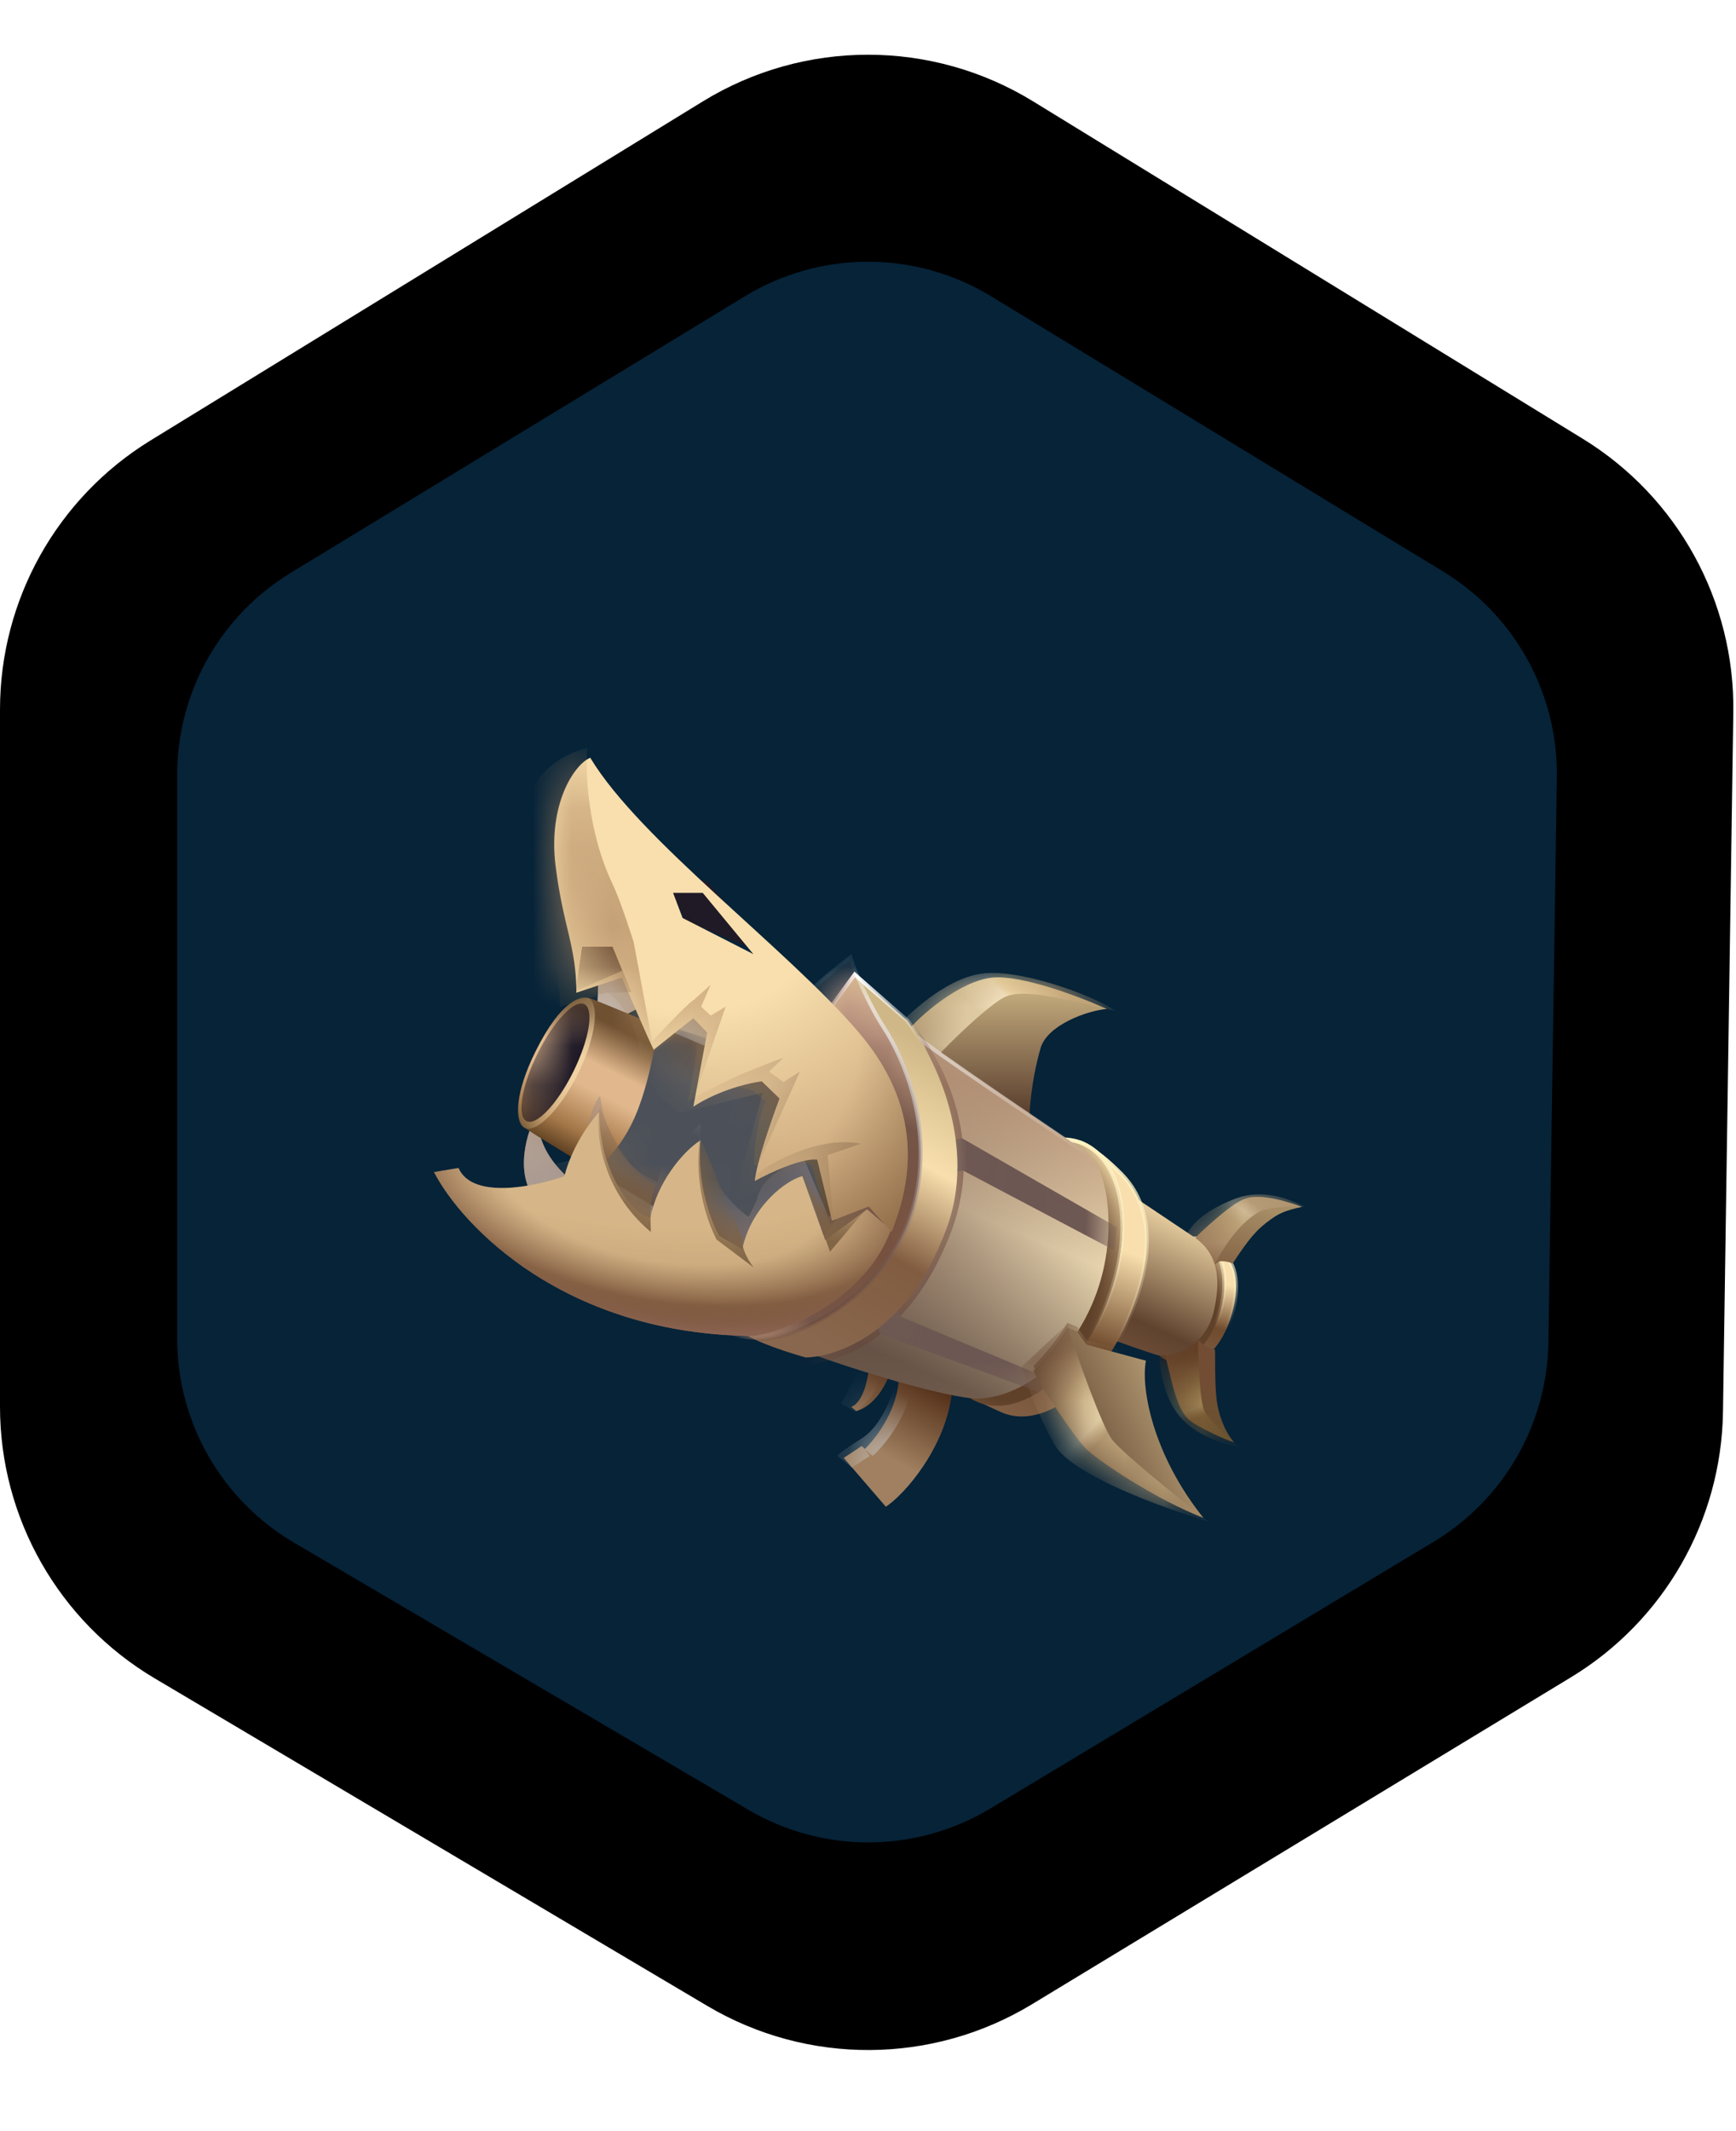 <svg width="44" height="54" viewBox="0 0 44 54" fill="none" xmlns="http://www.w3.org/2000/svg">
<path d="M3.816 11.16L17.816 2.568C20.383 0.993 23.617 0.993 26.184 2.568L40.118 11.119C42.525 12.596 43.974 15.233 43.932 18.056L43.67 35.778C43.629 38.532 42.174 41.071 39.819 42.499L26.155 50.786C23.63 52.316 20.468 52.333 17.928 50.828L3.922 42.528C1.491 41.087 0 38.471 0 35.645V17.979C0 15.197 1.445 12.615 3.816 11.16Z" fill="currentColor"/>
<path d="M7.37 14.514L18.88 7.507C20.796 6.34 23.203 6.34 25.12 7.507L36.579 14.483C38.395 15.588 39.491 17.572 39.459 19.698L39.245 34.014C39.214 36.087 38.115 37.997 36.338 39.066L25.1 45.826C23.216 46.959 20.863 46.971 18.967 45.857L7.449 39.087C5.616 38.009 4.49 36.041 4.49 33.914V19.639C4.49 17.545 5.581 15.602 7.37 14.514Z" fill="#062338"/>
<g filter="url(#filter0_i_701_7528)">
<path d="M21.576 33.65C21.881 33.524 21.999 32.946 22.02 32.672L22.821 32.567L24.129 33.271C23.977 34.669 22.931 35.866 22.452 36.179L21.385 34.941L21.842 34.641L21.92 34.715C22.175 34.473 22.703 33.796 22.774 33.02L22.505 32.928C22.241 33.522 21.865 33.72 21.703 33.754L21.576 33.65Z" fill="url(#paint0_linear_701_7528)"/>
<mask id="mask0_701_7528" style="mask-type:alpha" maskUnits="userSpaceOnUse" x="21" y="32" width="4" height="5">
<path d="M21.576 33.65C21.881 33.524 21.999 32.946 22.02 32.672L22.821 32.567L24.129 33.271C23.977 34.669 22.931 35.866 22.452 36.179L21.385 34.941L21.842 34.641L21.92 34.715C22.175 34.473 22.703 33.796 22.774 33.02L22.505 32.928C22.241 33.522 21.865 33.72 21.703 33.754L21.576 33.65Z" fill="url(#paint1_linear_701_7528)"/>
</mask>
<g mask="url(#mask0_701_7528)">
<g style="mix-blend-mode:overlay">
<path d="M22.046 34.89L21.588 35.189L21.224 34.89C21.228 34.869 21.358 34.749 21.848 34.442C22.339 34.135 22.635 33.325 22.722 32.959L22.316 32.831C22.25 33.3 21.866 33.652 21.682 33.77L21.318 33.567L21.848 32.553L22.399 32.735L23.117 32.959C23.067 33.838 22.43 34.613 22.119 34.89L21.921 34.741L22.046 34.89Z" fill="url(#paint2_linear_701_7528)"/>
</g>
</g>
<path d="M25.153 22.771C24.339 22.849 23.291 23.743 22.944 24.196L26.09 26.503C26.082 26.211 26.128 25.415 26.374 24.56C26.544 23.968 27.562 23.608 28.053 23.565C27.375 23.258 25.897 22.7 25.153 22.771Z" fill="url(#paint3_linear_701_7528)"/>
<mask id="mask1_701_7528" style="mask-type:alpha" maskUnits="userSpaceOnUse" x="22" y="22" width="7" height="5">
<path d="M25.153 22.771C24.339 22.849 23.291 23.743 22.944 24.196L26.09 26.503C26.082 26.211 26.128 25.415 26.374 24.56C26.544 23.968 27.562 23.608 28.053 23.565C27.375 23.258 25.897 22.7 25.153 22.771Z" fill="#C4C4C4"/>
</mask>
<g mask="url(#mask1_701_7528)">
<path d="M25.494 23.25C25.152 23.39 24.145 24.331 23.697 24.831L22.591 24.142C23.065 23.675 23.887 22.86 24.803 22.682C25.72 22.504 27.621 23.175 28.279 23.614C27.502 23.466 26.087 23.006 25.494 23.25Z" fill="url(#paint4_linear_701_7528)"/>
</g>
<path d="M31.226 31.287C31.107 31.716 30.898 32.072 30.659 32.303C30.419 32.534 30.153 32.635 29.916 32.566C29.857 32.548 29.778 32.523 29.713 32.502C29.681 32.491 29.653 32.481 29.632 32.474L29.616 32.469C29.613 32.461 29.61 32.451 29.606 32.438C29.597 32.408 29.584 32.364 29.57 32.309C29.54 32.199 29.503 32.045 29.471 31.871C29.407 31.521 29.367 31.094 29.457 30.771C29.495 30.633 29.576 30.478 29.677 30.321C29.777 30.165 29.898 30.009 30.013 29.87C30.128 29.732 30.239 29.611 30.321 29.525C30.362 29.482 30.395 29.447 30.419 29.424C30.428 29.414 30.436 29.406 30.442 29.4C30.446 29.402 30.451 29.403 30.457 29.405C30.479 29.413 30.512 29.425 30.556 29.446C30.644 29.488 30.774 29.563 30.941 29.695C31.104 29.824 31.233 30.008 31.293 30.265C31.354 30.523 31.345 30.858 31.226 31.287Z" fill="url(#paint5_linear_701_7528)" stroke="url(#paint6_linear_701_7528)" stroke-width="0.1"/>
<path d="M30.936 31.203C30.818 31.631 30.608 31.987 30.367 32.217C30.125 32.448 29.857 32.548 29.616 32.478C29.376 32.408 29.199 32.178 29.111 31.851C29.024 31.525 29.029 31.109 29.147 30.681C29.266 30.252 29.476 29.896 29.717 29.666C29.959 29.435 30.227 29.335 30.468 29.405C30.708 29.475 30.885 29.706 30.972 30.032C31.059 30.358 31.055 30.774 30.936 31.203Z" fill="#6D533B"/>
<path d="M30.936 31.203C30.818 31.631 30.608 31.987 30.367 32.217C30.125 32.448 29.857 32.548 29.616 32.478C29.376 32.408 29.199 32.178 29.111 31.851C29.024 31.525 29.029 31.109 29.147 30.681C29.266 30.252 29.476 29.896 29.717 29.666C29.959 29.435 30.227 29.335 30.468 29.405C30.708 29.475 30.885 29.706 30.972 30.032C31.059 30.358 31.055 30.774 30.936 31.203Z" fill="url(#paint7_radial_701_7528)"/>
<path d="M30.936 31.203C30.818 31.631 30.608 31.987 30.367 32.217C30.125 32.448 29.857 32.548 29.616 32.478C29.376 32.408 29.199 32.178 29.111 31.851C29.024 31.525 29.029 31.109 29.147 30.681C29.266 30.252 29.476 29.896 29.717 29.666C29.959 29.435 30.227 29.335 30.468 29.405C30.708 29.475 30.885 29.706 30.972 30.032C31.059 30.358 31.055 30.774 30.936 31.203Z" stroke="url(#paint8_linear_701_7528)" stroke-width="0.1"/>
<path d="M29.7 33.023C29.62 32.712 29.532 32.333 29.532 32.333C30.012 32.298 30.351 31.937 30.351 31.937L30.523 32.098C30.523 32.098 30.656 32.144 30.796 32.203C30.796 33.054 30.813 33.336 30.854 33.582C30.887 33.775 30.994 34.214 31.278 34.547C30.986 34.46 30.479 34.201 30.267 34.07C30.054 33.938 29.886 33.753 29.7 33.023Z" fill="url(#paint9_linear_701_7528)"/>
<mask id="mask2_701_7528" style="mask-type:alpha" maskUnits="userSpaceOnUse" x="29" y="31" width="3" height="4">
<path d="M29.7 33.023C29.62 32.712 29.532 32.333 29.532 32.333C30.012 32.298 30.351 31.937 30.351 31.937L30.523 32.098C30.523 32.098 30.656 32.144 30.796 32.203C30.796 33.054 30.813 33.336 30.854 33.582C30.887 33.775 30.994 34.214 31.278 34.547C30.986 34.46 30.479 34.201 30.267 34.07C30.054 33.938 29.886 33.753 29.7 33.023Z" fill="url(#paint10_linear_701_7528)"/>
</mask>
<g mask="url(#mask2_701_7528)">
<path d="M30.531 33.759C30.414 33.569 30.352 32.336 30.375 31.873C30.107 31.97 29.466 32.114 29.377 32.059C29.355 32.403 29.415 33.234 29.834 33.809C30.252 34.385 31.069 34.615 31.425 34.659C31.103 34.452 30.649 33.949 30.531 33.759Z" fill="url(#paint11_linear_701_7528)"/>
</g>
<path d="M30.628 29.049C30.348 29.298 30.278 29.389 30.278 29.389C30.594 29.602 30.767 30.053 30.767 30.053L30.914 29.96C30.914 29.96 31.066 29.938 31.242 30.017C31.653 29.389 31.856 29.145 32.218 28.891C32.384 28.774 32.533 28.678 33 28.581C32.713 28.469 32.209 28.327 31.916 28.327C31.622 28.327 31.46 28.307 30.628 29.049Z" fill="url(#paint12_linear_701_7528)"/>
<mask id="mask3_701_7528" style="mask-type:alpha" maskUnits="userSpaceOnUse" x="30" y="28" width="3" height="3">
<path d="M30.628 29.049C30.348 29.298 30.278 29.389 30.278 29.389C30.594 29.602 30.767 30.053 30.767 30.053L30.914 29.96C30.914 29.96 31.066 29.938 31.242 30.017C31.653 29.389 31.856 29.145 32.218 28.891C32.384 28.774 32.533 28.678 33 28.581C32.713 28.469 32.209 28.327 31.916 28.327C31.622 28.327 31.46 28.307 30.628 29.049Z" fill="url(#paint13_linear_701_7528)"/>
</mask>
<g mask="url(#mask3_701_7528)">
<path d="M31.902 28.714C31.747 28.794 31.199 29.171 30.728 30.16C30.479 29.878 30.017 29.544 30.017 29.381C30.199 29.019 30.467 28.722 31.234 28.401C32 28.081 32.694 28.398 33.081 28.577C32.631 28.584 32.169 28.574 31.902 28.714Z" fill="url(#paint14_linear_701_7528)"/>
</g>
<path d="M30.302 29.371L28.598 28.23C29.195 29.608 28.294 31.569 28.009 31.876C28.38 32.019 29.156 32.286 29.324 32.334C29.534 32.395 30.542 32.293 30.781 31.157C31.009 30.071 30.659 29.642 30.302 29.371Z" fill="url(#paint15_linear_701_7528)"/>
<path d="M15.117 24.104L15.187 22.336C15.721 22.274 16.91 22.541 17.671 23.158C18.432 23.775 20.345 26.129 21.207 27.229L22.559 28.997L19.634 30.19L13.624 28.463C12.999 27.756 13.364 26.647 13.624 26.181C13.592 26.986 14.025 27.538 14.546 27.969L18.032 27.661L17.08 25.173L16.349 23.456L15.117 24.104Z" fill="url(#paint16_radial_701_7528)"/>
<path style="mix-blend-mode:multiply" d="M15.117 24.104L15.187 22.336C15.721 22.274 16.91 22.541 17.671 23.158C18.432 23.775 20.345 26.129 21.207 27.229L22.559 28.997L19.634 30.19L13.624 28.463C12.999 27.756 13.364 26.647 13.624 26.181C13.592 26.986 14.025 27.538 14.546 27.969L18.032 27.661L17.08 25.173L16.349 23.456L15.117 24.104Z" fill="url(#paint17_linear_701_7528)"/>
<path d="M17.37 21.328L16.81 20.136L17.931 20.341L19.534 22.233L17.37 21.328Z" fill="#201A27"/>
<path d="M28.633 31.341C28.26 32.248 27.708 32.974 27.119 33.417C26.53 33.86 25.909 34.014 25.391 33.79C25.266 33.736 25.101 33.658 24.966 33.594C24.898 33.562 24.839 33.534 24.796 33.513L24.745 33.489L24.742 33.487L24.74 33.476C24.737 33.458 24.732 33.432 24.726 33.397C24.714 33.328 24.698 33.228 24.68 33.104C24.644 32.855 24.602 32.508 24.578 32.118C24.53 31.337 24.554 30.388 24.837 29.698C24.959 29.403 25.178 29.083 25.44 28.767C25.702 28.452 26.006 28.144 26.294 27.873C26.583 27.602 26.856 27.368 27.057 27.202C27.158 27.119 27.241 27.053 27.298 27.008C27.326 26.985 27.349 26.967 27.364 26.956L27.373 26.949C27.373 26.949 27.373 26.949 27.374 26.949C27.386 26.954 27.404 26.962 27.427 26.973C27.475 26.996 27.545 27.034 27.637 27.093C27.82 27.21 28.086 27.411 28.418 27.746C28.745 28.078 28.984 28.523 29.05 29.11C29.115 29.699 29.006 30.433 28.633 31.341Z" fill="url(#paint18_linear_701_7528)" stroke="url(#paint19_linear_701_7528)" stroke-width="0.1"/>
<path d="M28.024 31.077C27.651 31.984 27.097 32.71 26.504 33.151C25.911 33.592 25.285 33.744 24.761 33.517C24.238 33.291 23.906 32.724 23.8 31.98C23.694 31.237 23.814 30.323 24.186 29.416C24.559 28.509 25.113 27.784 25.705 27.343C26.299 26.902 26.925 26.75 27.449 26.976C27.972 27.203 28.303 27.77 28.41 28.514C28.516 29.256 28.396 30.17 28.024 31.077Z" fill="#6D533B"/>
<path d="M28.024 31.077C27.651 31.984 27.097 32.71 26.504 33.151C25.911 33.592 25.285 33.744 24.761 33.517C24.238 33.291 23.906 32.724 23.8 31.98C23.694 31.237 23.814 30.323 24.186 29.416C24.559 28.509 25.113 27.784 25.705 27.343C26.299 26.902 26.925 26.75 27.449 26.976C27.972 27.203 28.303 27.77 28.41 28.514C28.516 29.256 28.396 30.17 28.024 31.077Z" fill="url(#paint20_radial_701_7528)"/>
<path d="M28.024 31.077C27.651 31.984 27.097 32.71 26.504 33.151C25.911 33.592 25.285 33.744 24.761 33.517C24.238 33.291 23.906 32.724 23.8 31.98C23.694 31.237 23.814 30.323 24.186 29.416C24.559 28.509 25.113 27.784 25.705 27.343C26.299 26.902 26.925 26.75 27.449 26.976C27.972 27.203 28.303 27.77 28.41 28.514C28.516 29.256 28.396 30.17 28.024 31.077Z" stroke="url(#paint21_linear_701_7528)" stroke-width="0.1"/>
<path d="M24.783 33.438C24.071 33.438 21.711 32.726 20.696 32.349C21.457 32.164 22.656 31.51 23.621 29.512C24.723 27.229 23.668 25.269 23.22 24.227C24.636 25.269 27.394 27.076 27.608 27.25C28.088 27.64 28.449 29.635 27.507 31.403C26.566 33.171 25.244 33.438 24.783 33.438Z" fill="url(#paint22_linear_701_7528)"/>
<path style="mix-blend-mode:multiply" d="M24.783 33.438C24.071 33.438 21.711 32.726 20.696 32.349C21.457 32.164 22.656 31.51 23.621 29.512C24.723 27.229 23.668 25.269 23.22 24.227C24.636 25.269 27.394 27.076 27.608 27.25C28.088 27.64 28.449 29.635 27.507 31.403C26.566 33.171 25.244 33.438 24.783 33.438Z" fill="url(#paint23_radial_701_7528)" fill-opacity="0.65"/>
<path style="mix-blend-mode:overlay" d="M24.783 33.438C24.071 33.438 21.711 32.726 20.696 32.349C21.457 32.164 22.656 31.51 23.621 29.512C24.723 27.229 23.668 25.269 23.22 24.227C24.636 25.269 27.394 27.076 27.608 27.25C28.088 27.64 28.449 29.635 27.507 31.403C26.566 33.171 25.244 33.438 24.783 33.438Z" fill="url(#paint24_linear_701_7528)" fill-opacity="0.5"/>
<path d="M24.783 33.404C24.609 33.404 24.331 33.361 23.994 33.288C23.657 33.215 23.265 33.115 22.862 33.002C22.108 32.791 21.322 32.54 20.809 32.354C21.582 32.133 22.725 31.444 23.651 29.527C24.672 27.411 23.852 25.569 23.368 24.48C23.344 24.427 23.322 24.377 23.3 24.328C24.005 24.841 24.994 25.517 25.846 26.093C26.084 26.253 26.31 26.405 26.517 26.545C26.699 26.668 26.867 26.78 27.013 26.879C27.325 27.09 27.535 27.234 27.587 27.276C27.7 27.368 27.81 27.558 27.896 27.826C27.981 28.092 28.042 28.43 28.058 28.811C28.09 29.575 27.946 30.509 27.478 31.387C26.543 33.143 25.233 33.404 24.783 33.404Z" stroke="url(#paint25_linear_701_7528)" stroke-opacity="0.5" stroke-width="0.1"/>
<mask id="mask4_701_7528" style="mask-type:alpha" maskUnits="userSpaceOnUse" x="20" y="24" width="9" height="10">
<path d="M24.783 33.438C24.071 33.438 21.711 32.726 20.696 32.349C21.457 32.164 22.656 31.51 23.621 29.512C24.723 27.229 23.668 25.269 23.22 24.227C24.636 25.269 27.394 27.076 27.608 27.25C28.088 27.64 28.449 29.635 27.507 31.403C26.566 33.171 25.244 33.438 24.783 33.438Z" fill="url(#paint26_linear_701_7528)"/>
<path d="M24.783 33.438C24.071 33.438 21.711 32.726 20.696 32.349C21.457 32.164 22.656 31.51 23.621 29.512C24.723 27.229 23.668 25.269 23.22 24.227C24.636 25.269 27.394 27.076 27.608 27.25C28.088 27.64 28.449 29.635 27.507 31.403C26.566 33.171 25.244 33.438 24.783 33.438Z" fill="url(#paint27_radial_701_7528)" fill-opacity="0.65"/>
<path d="M24.783 33.438C24.071 33.438 21.711 32.726 20.696 32.349C21.457 32.164 22.656 31.51 23.621 29.512C24.723 27.229 23.668 25.269 23.22 24.227C24.636 25.269 27.394 27.076 27.608 27.25C28.088 27.64 28.449 29.635 27.507 31.403C26.566 33.171 25.244 33.438 24.783 33.438Z" fill="url(#paint28_linear_701_7528)" fill-opacity="0.5"/>
<path d="M24.783 33.404C24.609 33.404 24.331 33.361 23.994 33.288C23.657 33.215 23.265 33.115 22.862 33.002C22.108 32.791 21.322 32.54 20.809 32.354C21.582 32.133 22.725 31.444 23.651 29.527C24.672 27.411 23.852 25.569 23.368 24.48C23.344 24.427 23.322 24.377 23.3 24.328C24.005 24.841 24.994 25.517 25.846 26.093C26.084 26.253 26.31 26.405 26.517 26.545C26.699 26.668 26.867 26.78 27.013 26.879C27.325 27.09 27.535 27.234 27.587 27.276C27.7 27.368 27.81 27.558 27.896 27.826C27.981 28.092 28.042 28.43 28.058 28.811C28.09 29.575 27.946 30.509 27.478 31.387C26.543 33.143 25.233 33.404 24.783 33.404Z" stroke="url(#paint29_linear_701_7528)" stroke-opacity="0.5" stroke-width="0.1"/>
</mask>
<g mask="url(#mask4_701_7528)">
<g style="mix-blend-mode:multiply">
<path d="M24.095 29.241C22.974 32.161 20.959 32.657 20.055 32.575L19.307 32.025L21.86 23.672L23.1 23.898C23.539 24.39 25.103 26.612 24.095 29.241Z" fill="#603B30" fill-opacity="0.5"/>
</g>
<g style="mix-blend-mode:multiply">
<path d="M23.953 26.954L24.379 26.839L28.315 29.1L28.242 29.682L24.407 27.659L23.953 27.753V26.954Z" fill="#6D5752"/>
</g>
<g style="mix-blend-mode:multiply">
<path d="M22.175 31.46L22.316 31.8L26.501 33.341L26.776 33.013L22.821 31.36L22.579 30.959L22.175 31.46Z" fill="#6D5752"/>
</g>
<g filter="url(#filter1_i_701_7528)">
<path d="M30.502 36.461C29.224 34.87 28.91 33.178 29.044 32.478L27.54 32.074L27.299 31.738L27.052 31.639C26.775 32.133 26.286 32.651 26.192 32.732C26.443 33.255 27.228 34.385 27.491 34.675C27.755 34.965 29.291 35.999 30.502 36.461Z" fill="url(#paint30_linear_701_7528)"/>
</g>
</g>
<path d="M21.083 23.487L21.663 22.694L22.996 23.86C23.354 24.33 23.798 25.118 24.056 26.053C24.313 26.99 24.383 28.072 23.991 29.129C22.918 32.025 20.936 32.395 20.42 32.397L20.413 32.395L20.379 32.385C20.349 32.377 20.307 32.364 20.255 32.349C20.15 32.317 20.005 32.273 19.845 32.219C19.528 32.112 19.154 31.971 18.917 31.83C18.803 31.64 18.71 31.262 18.677 30.739C18.643 30.212 18.672 29.541 18.802 28.778C19.06 27.251 19.719 25.354 21.083 23.487Z" fill="url(#paint31_linear_701_7528)" stroke="url(#paint32_linear_701_7528)" stroke-width="0.1"/>
<mask id="mask5_701_7528" style="mask-type:alpha" maskUnits="userSpaceOnUse" x="18" y="22" width="7" height="11">
<path d="M21.658 22.644L21.057 23.467C18.321 27.21 18.412 31.074 18.893 31.855C19.374 32.143 20.416 32.431 20.416 32.431C20.936 32.431 22.94 32.061 24.021 29.141C24.812 27.009 23.741 24.782 23.02 23.837L21.658 22.644Z" fill="#C4C4C4"/>
</mask>
<g mask="url(#mask5_701_7528)">
<g style="mix-blend-mode:multiply">
<path d="M21.569 22.305L21.555 22.259L21.517 22.288C18.868 24.317 17.593 26.516 17.257 28.306C16.922 30.094 17.524 31.484 18.642 31.867C18.951 31.973 19.348 31.963 19.777 31.855C20.208 31.747 20.673 31.54 21.12 31.248C22.013 30.665 22.836 29.739 23.152 28.575C23.696 26.567 22.89 24.788 22.406 24.044C22.023 23.454 21.662 22.617 21.569 22.305Z" fill="url(#paint33_radial_701_7528)"/>
<path d="M21.569 22.305L21.555 22.259L21.517 22.288C18.868 24.317 17.593 26.516 17.257 28.306C16.922 30.094 17.524 31.484 18.642 31.867C18.951 31.973 19.348 31.963 19.777 31.855C20.208 31.747 20.673 31.54 21.12 31.248C22.013 30.665 22.836 29.739 23.152 28.575C23.696 26.567 22.89 24.788 22.406 24.044C22.023 23.454 21.662 22.617 21.569 22.305Z" stroke="url(#paint34_linear_701_7528)" stroke-width="0.1"/>
</g>
</g>
<path d="M30.502 36.461C29.224 34.87 28.91 33.178 29.044 32.478L27.54 32.074L27.299 31.738L27.052 31.639C26.775 32.133 26.286 32.651 26.192 32.732C26.443 33.255 27.228 34.385 27.491 34.675C27.755 34.965 29.291 35.999 30.502 36.461Z" fill="url(#paint35_linear_701_7528)"/>
<mask id="mask6_701_7528" style="mask-type:alpha" maskUnits="userSpaceOnUse" x="26" y="31" width="5" height="6">
<path d="M30.502 36.461C29.224 34.87 28.91 33.178 29.044 32.478L27.54 32.074L27.299 31.738L27.052 31.639C26.775 32.133 26.286 32.651 26.192 32.732C26.443 33.255 27.228 34.385 27.491 34.675C27.755 34.965 29.291 35.999 30.502 36.461Z" fill="#C4C4C4"/>
</mask>
<g mask="url(#mask6_701_7528)">
<path d="M28.191 34.484C27.933 34.154 27.314 32.401 27.037 31.566L25.897 32.626C25.991 32.965 26.288 33.837 26.728 34.608C27.169 35.379 29.505 36.224 30.619 36.55C29.917 35.999 28.448 34.815 28.191 34.484Z" fill="url(#paint36_linear_701_7528)"/>
</g>
<path d="M14.946 23.294C15.166 23.346 21.888 26.203 21.888 26.203C22.228 28.301 20.605 29.843 19.504 30.316C19.504 30.316 13.444 26.728 13.253 26.543C13.063 26.358 13.049 25.695 13.574 24.641C14.245 23.294 14.726 23.243 14.946 23.294Z" fill="url(#paint37_linear_701_7528)"/>
<path d="M14.946 23.294C15.166 23.346 21.888 26.203 21.888 26.203C22.228 28.301 20.605 29.843 19.504 30.316C19.504 30.316 13.444 26.728 13.253 26.543C13.063 26.358 13.049 25.695 13.574 24.641C14.245 23.294 14.726 23.243 14.946 23.294Z" fill="url(#paint38_radial_701_7528)"/>
<mask id="mask7_701_7528" style="mask-type:alpha" maskUnits="userSpaceOnUse" x="13" y="23" width="9" height="8">
<path d="M14.946 23.294C15.166 23.346 21.888 26.203 21.888 26.203C22.228 28.301 20.605 29.843 19.504 30.316C19.504 30.316 13.444 26.728 13.253 26.543C13.063 26.358 13.049 25.695 13.574 24.641C14.245 23.294 14.726 23.243 14.946 23.294Z" fill="#C4C4C4"/>
</mask>
<g mask="url(#mask7_701_7528)">
<g style="mix-blend-mode:multiply">
<path d="M16.158 26.142C16.478 25.32 16.686 24.161 16.639 23.901L21.567 25.484C22.088 25.71 22.351 26.756 21.807 28.239C21.106 30.151 20.425 30.377 20.064 30.254L14.776 27.91C15.116 27.643 15.757 27.17 16.158 26.142Z" fill="#4C5159"/>
</g>
<path d="M13.283 26.575C13.584 26.732 14.192 26.124 14.642 25.217C15.092 24.311 15.213 23.448 14.913 23.291C14.613 23.134 14.004 23.742 13.554 24.649C13.104 25.555 12.983 26.418 13.283 26.575Z" fill="url(#paint39_linear_701_7528)"/>
<path d="M13.343 26.407C13.591 26.537 14.122 25.979 14.528 25.161C14.934 24.343 15.062 23.575 14.813 23.445C14.565 23.315 14.034 23.873 13.628 24.691C13.222 25.509 13.095 26.277 13.343 26.407Z" fill="url(#paint40_radial_701_7528)"/>
<g style="mix-blend-mode:multiply">
<path fill-rule="evenodd" clip-rule="evenodd" d="M14.189 23.517L15.399 23.15C15.83 23.404 16.242 24.247 16.242 24.891L17.294 24.13L17.663 24.474C17.663 24.474 17.611 25.003 17.545 25.337C17.472 25.705 17.433 25.913 17.433 25.913C17.679 25.757 18.375 25.337 19.111 25.651L19.396 25.913C19.195 26.395 19.111 27.064 19.111 27.539C19.488 27.351 20.178 27.29 20.585 27.539L20.979 29.01L21.953 28.667L22.559 29.28C22.971 28.324 23.58 26.482 21.69 24.474C19.8 22.465 15.873 19.839 14.557 17.853C14.127 18.016 13.436 18.98 13.636 20.452C13.836 21.925 14.189 22.389 14.189 23.517ZM17.01 21.715L16.758 21.109H17.545L18.889 22.586L17.01 21.715Z" fill="url(#paint41_radial_701_7528)" fill-opacity="0.75"/>
</g>
<g style="mix-blend-mode:multiply">
<path d="M22.041 28.154L22.722 28.668C22.121 30.374 20.346 31.265 19.505 31.361C14.729 31.328 12.119 28.578 11.411 27.208L12.032 27.105C12.385 27.911 13.969 27.578 14.717 27.311C14.909 26.554 14.996 25.995 15.209 25.769C15.45 27.311 16.231 27.783 16.672 27.948C16.772 27.331 17.393 26.858 17.754 26.468C17.657 27.586 18.555 28.565 18.976 28.832L19.176 28.421C19.296 27.804 19.897 27.578 20.358 27.311L20.999 28.832L22.041 28.154Z" fill="url(#paint42_radial_701_7528)"/>
</g>
</g>
<g filter="url(#filter2_i_701_7528)">
<path d="M21.978 28.545L22.579 29.059C21.978 30.765 19.935 31.656 19.093 31.752C14.318 31.719 11.708 28.97 11 27.599L11.621 27.496C11.974 28.302 13.558 27.969 14.306 27.702C14.498 26.945 14.973 26.304 15.187 26.078C15.187 27.702 16.128 28.75 16.489 28.75C16.649 27.887 17.29 27.092 17.751 26.797C17.655 27.916 18.032 28.881 18.232 29.223L18.813 29.552C19.053 28.45 19.928 27.811 20.335 27.702L20.916 29.326L21.978 28.545Z" fill="url(#paint43_radial_701_7528)"/>
<path d="M21.978 28.545L22.579 29.059C21.978 30.765 19.935 31.656 19.093 31.752C14.318 31.719 11.708 28.97 11 27.599L11.621 27.496C11.974 28.302 13.558 27.969 14.306 27.702C14.498 26.945 14.973 26.304 15.187 26.078C15.187 27.702 16.128 28.75 16.489 28.75C16.649 27.887 17.29 27.092 17.751 26.797C17.655 27.916 18.032 28.881 18.232 29.223L18.813 29.552C19.053 28.45 19.928 27.811 20.335 27.702L20.916 29.326L21.978 28.545Z" fill="url(#paint44_radial_701_7528)"/>
</g>
<mask id="mask8_701_7528" style="mask-type:alpha" maskUnits="userSpaceOnUse" x="11" y="26" width="12" height="6">
<path d="M21.978 28.545L22.579 29.059C21.978 30.765 19.935 31.656 19.093 31.752C14.318 31.719 11.708 28.97 11 27.599L11.621 27.496C11.974 28.302 13.558 27.969 14.306 27.702C14.498 26.945 14.973 26.304 15.187 26.078C15.187 27.702 16.128 28.75 16.489 28.75C16.649 27.887 17.29 27.092 17.751 26.797C17.655 27.916 18.032 28.881 18.232 29.223L18.813 29.552C19.053 28.45 19.928 27.811 20.335 27.702L20.916 29.326L21.978 28.545Z" fill="url(#paint45_radial_701_7528)"/>
<path d="M21.978 28.545L22.579 29.059C21.978 30.765 19.935 31.656 19.093 31.752C14.318 31.719 11.708 28.97 11 27.599L11.621 27.496C11.974 28.302 13.558 27.969 14.306 27.702C14.498 26.945 14.973 26.304 15.187 26.078C15.187 27.702 16.128 28.75 16.489 28.75C16.649 27.887 17.29 27.092 17.751 26.797C17.655 27.916 18.032 28.881 18.232 29.223L18.813 29.552C19.053 28.45 19.928 27.811 20.335 27.702L20.916 29.326L21.978 28.545Z" fill="url(#paint46_radial_701_7528)"/>
</mask>
<g mask="url(#mask8_701_7528)">
<path d="M16.496 29.217C15.214 28.148 15.067 26.612 15.207 26.037C15.688 27.385 16.339 27.956 16.619 28.01C16.443 28.405 16.496 28.966 16.496 29.217Z" fill="#7E6243"/>
<path d="M18.162 29.409C17.681 28.463 17.648 27.404 17.741 26.818L18.823 29.409C18.783 29.647 18.993 29.981 19.104 30.118L18.162 29.409Z" fill="#7E6243"/>
<path d="M21.037 29.717L20.285 27.599L21.037 29.018L21.948 28.463L22.028 28.545L21.037 29.717Z" fill="#7E6243"/>
</g>
<g filter="url(#filter3_i_701_7528)">
<path fill-rule="evenodd" clip-rule="evenodd" d="M14.608 22.955L15.764 22.569C15.957 23.024 16.387 24.028 16.568 24.399L17.573 23.6L17.924 23.961L17.573 25.843C17.807 25.679 18.482 25.322 19.306 25.198L19.758 25.636C19.565 26.143 19.17 27.271 19.13 27.725C19.49 27.527 20.31 27.142 20.712 27.183L21.089 28.73L22.018 28.369L22.596 29.014C22.99 28.008 23.571 26.072 21.767 23.961C19.963 21.849 16.216 19.088 14.96 17C14.55 17.172 13.89 18.185 14.081 19.733C14.272 21.281 14.608 21.77 14.608 22.955ZM17.301 21.061L17.06 20.424H17.811L19.094 21.976L17.301 21.061Z" fill="url(#paint47_radial_701_7528)"/>
<path fill-rule="evenodd" clip-rule="evenodd" d="M14.608 22.955L15.764 22.569C15.957 23.024 16.387 24.028 16.568 24.399L17.573 23.6L17.924 23.961L17.573 25.843C17.807 25.679 18.482 25.322 19.306 25.198L19.758 25.636C19.565 26.143 19.17 27.271 19.13 27.725C19.49 27.527 20.31 27.142 20.712 27.183L21.089 28.73L22.018 28.369L22.596 29.014C22.99 28.008 23.571 26.072 21.767 23.961C19.963 21.849 16.216 19.088 14.96 17C14.55 17.172 13.89 18.185 14.081 19.733C14.272 21.281 14.608 21.77 14.608 22.955ZM17.301 21.061L17.06 20.424H17.811L19.094 21.976L17.301 21.061Z" fill="url(#paint48_radial_701_7528)"/>
</g>
<mask id="mask9_701_7528" style="mask-type:alpha" maskUnits="userSpaceOnUse" x="14" y="17" width="10" height="13">
<path fill-rule="evenodd" clip-rule="evenodd" d="M14.608 22.955L15.764 22.569C15.957 23.024 16.387 24.028 16.568 24.399L17.573 23.6L17.924 23.961L17.573 25.843C17.807 25.679 18.482 25.322 19.306 25.198L19.758 25.636C19.565 26.143 19.17 27.271 19.13 27.725C19.49 27.527 20.31 27.142 20.712 27.183L21.089 28.73L22.018 28.369L22.596 29.014C22.99 28.008 23.571 26.072 21.767 23.961C19.963 21.849 16.216 19.088 14.96 17C14.55 17.172 13.89 18.185 14.081 19.733C14.272 21.281 14.608 21.77 14.608 22.955ZM17.301 21.061L17.06 20.424H17.811L19.094 21.976L17.301 21.061Z" fill="#C4C4C4"/>
</mask>
<g mask="url(#mask9_701_7528)">
<path d="M14.749 21.984L14.576 23.189L16.003 23.138L15.527 21.984H14.749Z" fill="#6C4A32"/>
<g style="mix-blend-mode:multiply">
<path fill-rule="evenodd" clip-rule="evenodd" d="M14.886 16.949C14.833 17.538 14.886 19.054 15.527 20.403C15.748 20.867 16.062 21.878 16.062 21.878L16.529 24.392C16.529 24.392 17.331 23.508 17.599 23.323L18.012 22.953L17.771 23.508L18.012 23.734L18.392 23.508L17.599 25.81C17.599 25.81 18.272 25.452 18.713 25.255C19.153 25.059 19.855 24.803 19.855 24.803L19.494 25.152L19.855 25.42L20.275 25.152L19.073 27.825C19.814 27.25 20.968 26.801 21.818 26.982L20.977 27.27L21.117 28.874L20.456 27.476L18.572 28.483L19.334 25.687L17.23 26.201L13.504 23.117C12.903 21.328 12.338 17.59 14.886 16.949ZM14.746 21.986H15.527L15.773 22.595L14.586 23.117L14.746 21.986Z" fill="url(#paint49_radial_701_7528)"/>
<path fill-rule="evenodd" clip-rule="evenodd" d="M14.886 16.949C14.833 17.538 14.886 19.054 15.527 20.403C15.748 20.867 16.062 21.878 16.062 21.878L16.529 24.392C16.529 24.392 17.331 23.508 17.599 23.323L18.012 22.953L17.771 23.508L18.012 23.734L18.392 23.508L17.599 25.81C17.599 25.81 18.272 25.452 18.713 25.255C19.153 25.059 19.855 24.803 19.855 24.803L19.494 25.152L19.855 25.42L20.275 25.152L19.073 27.825C19.814 27.25 20.968 26.801 21.818 26.982L20.977 27.27L21.117 28.874L20.456 27.476L18.572 28.483L19.334 25.687L17.23 26.201L13.504 23.117C12.903 21.328 12.338 17.59 14.886 16.949ZM14.746 21.986H15.527L15.773 22.595L14.586 23.117L14.746 21.986Z" fill="url(#paint50_linear_701_7528)" fill-opacity="0.2"/>
</g>
</g>
</g>
<defs>
<filter id="filter0_i_701_7528" x="11" y="17" width="22" height="21.461" filterUnits="userSpaceOnUse" color-interpolation-filters="sRGB">
<feFlood flood-opacity="0" result="BackgroundImageFix"/>
<feBlend mode="normal" in="SourceGraphic" in2="BackgroundImageFix" result="shape"/>
<feColorMatrix in="SourceAlpha" type="matrix" values="0 0 0 0 0 0 0 0 0 0 0 0 0 0 0 0 0 0 127 0" result="hardAlpha"/>
<feOffset dy="2"/>
<feGaussianBlur stdDeviation="1"/>
<feComposite in2="hardAlpha" operator="arithmetic" k2="-1" k3="1"/>
<feColorMatrix type="matrix" values="0 0 0 0 0 0 0 0 0 0 0 0 0 0 0 0 0 0 0.5 0"/>
<feBlend mode="normal" in2="shape" result="effect1_innerShadow_701_7528"/>
</filter>
<filter id="filter1_i_701_7528" x="26.192" y="31.519" width="4.31" height="4.942" filterUnits="userSpaceOnUse" color-interpolation-filters="sRGB">
<feFlood flood-opacity="0" result="BackgroundImageFix"/>
<feBlend mode="normal" in="SourceGraphic" in2="BackgroundImageFix" result="shape"/>
<feColorMatrix in="SourceAlpha" type="matrix" values="0 0 0 0 0 0 0 0 0 0 0 0 0 0 0 0 0 0 127 0" result="hardAlpha"/>
<feOffset dy="-0.12"/>
<feGaussianBlur stdDeviation="0.25"/>
<feComposite in2="hardAlpha" operator="arithmetic" k2="-1" k3="1"/>
<feColorMatrix type="matrix" values="0 0 0 0 0.283 0 0 0 0 0.172 0 0 0 0 0.092 0 0 0 1 0"/>
<feBlend mode="normal" in2="shape" result="effect1_innerShadow_701_7528"/>
</filter>
<filter id="filter2_i_701_7528" x="11" y="26.078" width="11.579" height="5.725" filterUnits="userSpaceOnUse" color-interpolation-filters="sRGB">
<feFlood flood-opacity="0" result="BackgroundImageFix"/>
<feBlend mode="normal" in="SourceGraphic" in2="BackgroundImageFix" result="shape"/>
<feColorMatrix in="SourceAlpha" type="matrix" values="0 0 0 0 0 0 0 0 0 0 0 0 0 0 0 0 0 0 127 0" result="hardAlpha"/>
<feOffset dy="0.1"/>
<feGaussianBlur stdDeviation="0.025"/>
<feComposite in2="hardAlpha" operator="arithmetic" k2="-1" k3="1"/>
<feColorMatrix type="matrix" values="0 0 0 0 1 0 0 0 0 0.933 0 0 0 0 0.933 0 0 0 0.75 0"/>
<feBlend mode="normal" in2="shape" result="effect1_innerShadow_701_7528"/>
</filter>
<filter id="filter3_i_701_7528" x="14.047" y="17" width="8.961" height="12.063" filterUnits="userSpaceOnUse" color-interpolation-filters="sRGB">
<feFlood flood-opacity="0" result="BackgroundImageFix"/>
<feBlend mode="normal" in="SourceGraphic" in2="BackgroundImageFix" result="shape"/>
<feColorMatrix in="SourceAlpha" type="matrix" values="0 0 0 0 0 0 0 0 0 0 0 0 0 0 0 0 0 0 127 0" result="hardAlpha"/>
<feOffset dy="0.2"/>
<feGaussianBlur stdDeviation="0.025"/>
<feComposite in2="hardAlpha" operator="arithmetic" k2="-1" k3="1"/>
<feColorMatrix type="matrix" values="0 0 0 0 1 0 0 0 0 0.933 0 0 0 0 0.933 0 0 0 0.75 0"/>
<feBlend mode="normal" in2="shape" result="effect1_innerShadow_701_7528"/>
</filter>
<linearGradient id="paint0_linear_701_7528" x1="23.504" y1="32.312" x2="21.694" y2="35.532" gradientUnits="userSpaceOnUse">
<stop offset="0.167" stop-color="#543019"/>
<stop offset="0.748" stop-color="#A08060"/>
</linearGradient>
<linearGradient id="paint1_linear_701_7528" x1="23.504" y1="32.312" x2="21.694" y2="35.532" gradientUnits="userSpaceOnUse">
<stop offset="0.167" stop-color="#543019"/>
<stop offset="0.748" stop-color="#A08060"/>
</linearGradient>
<linearGradient id="paint2_linear_701_7528" x1="22.503" y1="32.628" x2="21.174" y2="34.86" gradientUnits="userSpaceOnUse">
<stop offset="0.15" stop-color="#C4C4C4" stop-opacity="0"/>
<stop offset="0.919" stop-color="#C4C4C4"/>
</linearGradient>
<linearGradient id="paint3_linear_701_7528" x1="25.498" y1="22.765" x2="25.498" y2="26.351" gradientUnits="userSpaceOnUse">
<stop stop-color="#CFB786"/>
<stop offset="0.96" stop-color="#5A3F2E"/>
</linearGradient>
<linearGradient id="paint4_linear_701_7528" x1="23.697" y1="24.527" x2="26.5" y2="22.006" gradientUnits="userSpaceOnUse">
<stop offset="0.373" stop-color="#DFCBA4"/>
<stop offset="0.58" stop-color="#FFEECE"/>
<stop offset="0.622" stop-color="#F8DFAD"/>
<stop offset="0.9" stop-color="#CCA97B"/>
</linearGradient>
<linearGradient id="paint5_linear_701_7528" x1="30.757" y1="29.08" x2="29.77" y2="33.112" gradientUnits="userSpaceOnUse">
<stop offset="0.326" stop-color="#F8DFAD"/>
<stop offset="0.599" stop-color="#704B2E"/>
<stop offset="1" stop-color="#88674E"/>
</linearGradient>
<linearGradient id="paint6_linear_701_7528" x1="30.776" y1="29.46" x2="31.681" y2="31.364" gradientUnits="userSpaceOnUse">
<stop stop-color="#FFF2C2"/>
<stop offset="1" stop-color="#FFF4CF" stop-opacity="0"/>
</linearGradient>
<radialGradient id="paint7_radial_701_7528" cx="0" cy="0" r="1" gradientUnits="userSpaceOnUse" gradientTransform="translate(29.836 31.139) rotate(79.846) scale(2.192 1.59)">
<stop offset="0.59" stop-color="#47210B" stop-opacity="0.38"/>
<stop offset="1" stop-color="#F8DFAD"/>
</radialGradient>
<linearGradient id="paint8_linear_701_7528" x1="30.477" y1="29.372" x2="31.375" y2="31.29" gradientUnits="userSpaceOnUse">
<stop stop-color="#FFF2C2"/>
<stop offset="1" stop-color="#FFF4CF" stop-opacity="0"/>
</linearGradient>
<linearGradient id="paint9_linear_701_7528" x1="31.253" y1="34.57" x2="31.197" y2="31.937" gradientUnits="userSpaceOnUse">
<stop offset="0" stop-color="#665230"/>
<stop offset="0.587" stop-color="#724D33"/>
</linearGradient>
<linearGradient id="paint10_linear_701_7528" x1="31.253" y1="34.57" x2="31.197" y2="31.937" gradientUnits="userSpaceOnUse">
<stop offset="0" stop-color="#665230"/>
<stop offset="0.587" stop-color="#724D33"/>
</linearGradient>
<linearGradient id="paint11_linear_701_7528" x1="30.261" y1="33.97" x2="29.631" y2="32.311" gradientUnits="userSpaceOnUse">
<stop stop-color="#836336"/>
<stop offset="0.14" stop-color="#AA905E"/>
<stop offset="0.323" stop-color="#9A814E"/>
<stop offset="1" stop-color="#462712"/>
</linearGradient>
<linearGradient id="paint12_linear_701_7528" x1="32.187" y1="28.666" x2="31.469" y2="31.144" gradientUnits="userSpaceOnUse">
<stop offset="0" stop-color="#A68D66"/>
<stop offset="1" stop-color="#724D33"/>
</linearGradient>
<linearGradient id="paint13_linear_701_7528" x1="32.187" y1="28.666" x2="31.469" y2="31.144" gradientUnits="userSpaceOnUse">
<stop offset="0" stop-color="#A68D66"/>
<stop offset="1" stop-color="#724D33"/>
</linearGradient>
<linearGradient id="paint14_linear_701_7528" x1="31.431" y1="28.255" x2="30.223" y2="29.985" gradientUnits="userSpaceOnUse">
<stop stop-color="#C7AD89"/>
<stop offset="0.14" stop-color="#F4E2C0"/>
<stop offset="0.293" stop-color="#D8BF8E"/>
<stop offset="1" stop-color="#A7826A"/>
</linearGradient>
<linearGradient id="paint15_linear_701_7528" x1="30.712" y1="28.467" x2="28.579" y2="33.16" gradientUnits="userSpaceOnUse">
<stop offset="0.078" stop-color="#F8DFAD"/>
<stop offset="0.68" stop-color="#60432F"/>
<stop offset="1" stop-color="#76563F"/>
</linearGradient>
<radialGradient id="paint16_radial_701_7528" cx="0" cy="0" r="1" gradientUnits="userSpaceOnUse" gradientTransform="translate(19.534 27.352) rotate(-150.309) scale(7.679 7.929)">
<stop offset="0.438" stop-color="#442011"/>
<stop offset="1" stop-color="#BC946B"/>
</radialGradient>
<linearGradient id="paint17_linear_701_7528" x1="17.919" y1="22.327" x2="13.938" y2="28.679" gradientUnits="userSpaceOnUse">
<stop offset="0.172" stop-color="#ACA18B"/>
<stop offset="0.253" stop-color="#CBC1B8" stop-opacity="0.89"/>
<stop offset="0.772" stop-color="#C7C0BB" stop-opacity="0.557"/>
<stop offset="0.934" stop-color="#AB9B91"/>
</linearGradient>
<linearGradient id="paint18_linear_701_7528" x1="28.149" y1="26.383" x2="24.903" y2="34.887" gradientUnits="userSpaceOnUse">
<stop offset="0.326" stop-color="#F8DFAD"/>
<stop offset="0.599" stop-color="#704B2E"/>
<stop offset="1" stop-color="#88674E"/>
</linearGradient>
<linearGradient id="paint19_linear_701_7528" x1="28.092" y1="27.217" x2="29.548" y2="31.624" gradientUnits="userSpaceOnUse">
<stop stop-color="#FFF2C2"/>
<stop offset="1" stop-color="#FFF4CF" stop-opacity="0"/>
</linearGradient>
<radialGradient id="paint20_radial_701_7528" cx="0" cy="0" r="1" gradientUnits="userSpaceOnUse" gradientTransform="translate(25.604 30.622) rotate(86.664) scale(4.819 3.49)">
<stop offset="0.59" stop-color="#47210B" stop-opacity="0.38"/>
<stop offset="1" stop-color="#F8DFAD"/>
</radialGradient>
<linearGradient id="paint21_linear_701_7528" x1="27.462" y1="26.945" x2="28.901" y2="31.38" gradientUnits="userSpaceOnUse">
<stop stop-color="#FFF2C2"/>
<stop offset="1" stop-color="#FFF4CF" stop-opacity="0"/>
</linearGradient>
<linearGradient id="paint22_linear_701_7528" x1="27.467" y1="26.633" x2="24.641" y2="33.284" gradientUnits="userSpaceOnUse">
<stop stop-color="#C8A789"/>
<stop offset="0.42" stop-color="#F6DEAC"/>
<stop offset="1" stop-color="#836045"/>
</linearGradient>
<radialGradient id="paint23_radial_701_7528" cx="0" cy="0" r="1" gradientUnits="userSpaceOnUse" gradientTransform="translate(22.279 28.422) rotate(110.136) scale(6.285 6.325)">
<stop offset="0.089" stop-color="#2E0303"/>
<stop offset="1" stop-color="#250B03" stop-opacity="0"/>
</radialGradient>
<linearGradient id="paint24_linear_701_7528" x1="27.467" y1="26.633" x2="24.641" y2="33.284" gradientUnits="userSpaceOnUse">
<stop stop-color="#C8A789"/>
<stop offset="0.42" stop-color="#E1D4B8"/>
<stop offset="1" stop-color="#645E5A"/>
</linearGradient>
<linearGradient id="paint25_linear_701_7528" x1="25.006" y1="24.445" x2="26.715" y2="27.984" gradientUnits="userSpaceOnUse">
<stop offset="0.009" stop-color="white"/>
<stop offset="1" stop-color="white" stop-opacity="0"/>
</linearGradient>
<linearGradient id="paint26_linear_701_7528" x1="27.467" y1="26.633" x2="24.641" y2="33.284" gradientUnits="userSpaceOnUse">
<stop stop-color="#C8A789"/>
<stop offset="0.42" stop-color="#F6DEAC"/>
<stop offset="1" stop-color="#836045"/>
</linearGradient>
<radialGradient id="paint27_radial_701_7528" cx="0" cy="0" r="1" gradientUnits="userSpaceOnUse" gradientTransform="translate(22.279 28.422) rotate(110.136) scale(6.285 6.325)">
<stop offset="0.089" stop-color="#2E0303"/>
<stop offset="1" stop-color="#250B03" stop-opacity="0"/>
</radialGradient>
<linearGradient id="paint28_linear_701_7528" x1="27.467" y1="26.633" x2="24.641" y2="33.284" gradientUnits="userSpaceOnUse">
<stop stop-color="#C8A789"/>
<stop offset="0.42" stop-color="#E1D4B8"/>
<stop offset="1" stop-color="#645E5A"/>
</linearGradient>
<linearGradient id="paint29_linear_701_7528" x1="25.006" y1="24.445" x2="26.715" y2="27.984" gradientUnits="userSpaceOnUse">
<stop offset="0.009" stop-color="white"/>
<stop offset="1" stop-color="white" stop-opacity="0"/>
</linearGradient>
<linearGradient id="paint30_linear_701_7528" x1="29.791" y1="31.833" x2="26.156" y2="33.575" gradientUnits="userSpaceOnUse">
<stop stop-color="#C7AF83"/>
<stop offset="1" stop-color="#5C402C"/>
</linearGradient>
<linearGradient id="paint31_linear_701_7528" x1="24.3" y1="22.069" x2="18.631" y2="32.308" gradientUnits="userSpaceOnUse">
<stop offset="0.215" stop-color="#CFB787"/>
<stop offset="0.443" stop-color="#F8DFAD"/>
<stop offset="0.652" stop-color="#815C40"/>
<stop offset="0.893" stop-color="#88674E"/>
</linearGradient>
<linearGradient id="paint32_linear_701_7528" x1="23.24" y1="22.829" x2="23.107" y2="24.441" gradientUnits="userSpaceOnUse">
<stop offset="0.009" stop-color="white"/>
<stop offset="1" stop-color="white" stop-opacity="0"/>
</linearGradient>
<radialGradient id="paint33_radial_701_7528" cx="0" cy="0" r="1" gradientUnits="userSpaceOnUse" gradientTransform="translate(22.539 29.758) rotate(-120.403) scale(8.63 5.565)">
<stop stop-color="#77513F"/>
<stop offset="0.467" stop-color="#745547"/>
<stop offset="1" stop-color="#F0C1AB"/>
</radialGradient>
<linearGradient id="paint34_linear_701_7528" x1="20.836" y1="22.541" x2="19.172" y2="32.273" gradientUnits="userSpaceOnUse">
<stop offset="0.009" stop-color="white"/>
<stop offset="1" stop-color="#351919" stop-opacity="0.1"/>
</linearGradient>
<linearGradient id="paint35_linear_701_7528" x1="29.791" y1="31.833" x2="26.156" y2="33.575" gradientUnits="userSpaceOnUse">
<stop stop-color="#C7AF83"/>
<stop offset="1" stop-color="#5C402C"/>
</linearGradient>
<linearGradient id="paint36_linear_701_7528" x1="26.1" y1="32.542" x2="30.242" y2="36.442" gradientUnits="userSpaceOnUse">
<stop stop-color="#674431"/>
<stop offset="0.226" stop-color="#BEA37A"/>
<stop offset="0.398" stop-color="#EDDAB0"/>
<stop offset="0.465" stop-color="#BEA37A"/>
</linearGradient>
<linearGradient id="paint37_linear_701_7528" x1="17.533" y1="23.282" x2="14.764" y2="28.716" gradientUnits="userSpaceOnUse">
<stop offset="0.253" stop-color="#6F5031"/>
<stop offset="0.425" stop-color="#E1B88D"/>
<stop offset="0.527" stop-color="#E1B88D"/>
<stop offset="0.708" stop-color="#A47748"/>
<stop offset="0.877" stop-color="#34200B"/>
</linearGradient>
<radialGradient id="paint38_radial_701_7528" cx="0" cy="0" r="1" gradientUnits="userSpaceOnUse" gradientTransform="translate(13.494 24.6) rotate(29.704) scale(8.672 7.813)">
<stop offset="0.409" stop-color="#6A372E" stop-opacity="0"/>
<stop offset="0.882" stop-color="#624021"/>
</radialGradient>
<linearGradient id="paint39_linear_701_7528" x1="15.126" y1="25.463" x2="13.369" y2="24.706" gradientUnits="userSpaceOnUse">
<stop stop-color="#F8DFAD"/>
<stop offset="1" stop-color="#F8DFAD" stop-opacity="0"/>
</linearGradient>
<radialGradient id="paint40_radial_701_7528" cx="0" cy="0" r="1" gradientUnits="userSpaceOnUse" gradientTransform="translate(13.674 24.62) rotate(27.165) scale(2.162 4.846)">
<stop offset="0.01" stop-color="#342D35"/>
<stop offset="0.535" stop-color="#1B1624"/>
</radialGradient>
<radialGradient id="paint41_radial_701_7528" cx="0" cy="0" r="1" gradientUnits="userSpaceOnUse" gradientTransform="translate(14.989 27.146) rotate(7.321) scale(8.067 6.587)">
<stop offset="0.425" stop-color="#917A4C" stop-opacity="0.24"/>
<stop offset="1" stop-color="#593815"/>
</radialGradient>
<radialGradient id="paint42_radial_701_7528" cx="0" cy="0" r="1" gradientUnits="userSpaceOnUse" gradientTransform="translate(17.553 27.311) rotate(104.954) scale(4.192 8.509)">
<stop offset="0.12" stop-color="#9F8C8C" stop-opacity="0"/>
<stop offset="0.666" stop-color="#918282"/>
</radialGradient>
<radialGradient id="paint43_radial_701_7528" cx="0" cy="0" r="1" gradientUnits="userSpaceOnUse" gradientTransform="translate(15.908 27.106) rotate(95.972) scale(6.739 19.812)">
<stop offset="0.266" stop-color="#C5A176"/>
<stop offset="1" stop-color="#73502F"/>
</radialGradient>
<radialGradient id="paint44_radial_701_7528" cx="0" cy="0" r="1" gradientUnits="userSpaceOnUse" gradientTransform="translate(16.79 27.784) rotate(99.978) scale(4.509 9.216)">
<stop offset="0.462" stop-color="#F2D8A6" stop-opacity="0.37"/>
<stop offset="0.684" stop-color="#542E20" stop-opacity="0.43"/>
<stop offset="0.994" stop-color="#BC8C88"/>
</radialGradient>
<radialGradient id="paint45_radial_701_7528" cx="0" cy="0" r="1" gradientUnits="userSpaceOnUse" gradientTransform="translate(15.908 27.106) rotate(95.972) scale(6.739 19.812)">
<stop offset="0.266" stop-color="#C5A176"/>
<stop offset="1" stop-color="#73502F"/>
</radialGradient>
<radialGradient id="paint46_radial_701_7528" cx="0" cy="0" r="1" gradientUnits="userSpaceOnUse" gradientTransform="translate(16.79 27.784) rotate(99.978) scale(4.509 9.216)">
<stop offset="0.462" stop-color="#F2D8A6" stop-opacity="0.37"/>
<stop offset="0.684" stop-color="#542E20" stop-opacity="0.43"/>
<stop offset="0.994" stop-color="#BC8C88"/>
</radialGradient>
<radialGradient id="paint47_radial_701_7528" cx="0" cy="0" r="1" gradientUnits="userSpaceOnUse" gradientTransform="translate(16.409 17.669) rotate(58.896) scale(12.775 9.665)">
<stop offset="0.477" stop-color="#F8DFAD"/>
<stop offset="1" stop-color="#BC946B"/>
</radialGradient>
<radialGradient id="paint48_radial_701_7528" cx="0" cy="0" r="1" gradientUnits="userSpaceOnUse" gradientTransform="translate(15.568 22.027) rotate(45.483) scale(12.572 9.624)">
<stop offset="0.559" stop-color="#765A3B" stop-opacity="0"/>
<stop offset="1" stop-color="#63421E"/>
</radialGradient>
<radialGradient id="paint49_radial_701_7528" cx="0" cy="0" r="1" gradientUnits="userSpaceOnUse" gradientTransform="translate(12.883 22.048) rotate(30.595) scale(12.079 9.291)">
<stop stop-color="#B48C64"/>
<stop offset="1" stop-color="#B48C64" stop-opacity="0"/>
</radialGradient>
<linearGradient id="paint50_linear_701_7528" x1="21.818" y1="28.874" x2="17.098" y2="24.535" gradientUnits="userSpaceOnUse">
<stop offset="0.45" stop-color="#4D3B2B"/>
<stop offset="1" stop-color="white" stop-opacity="0"/>
</linearGradient>
</defs>
</svg>
